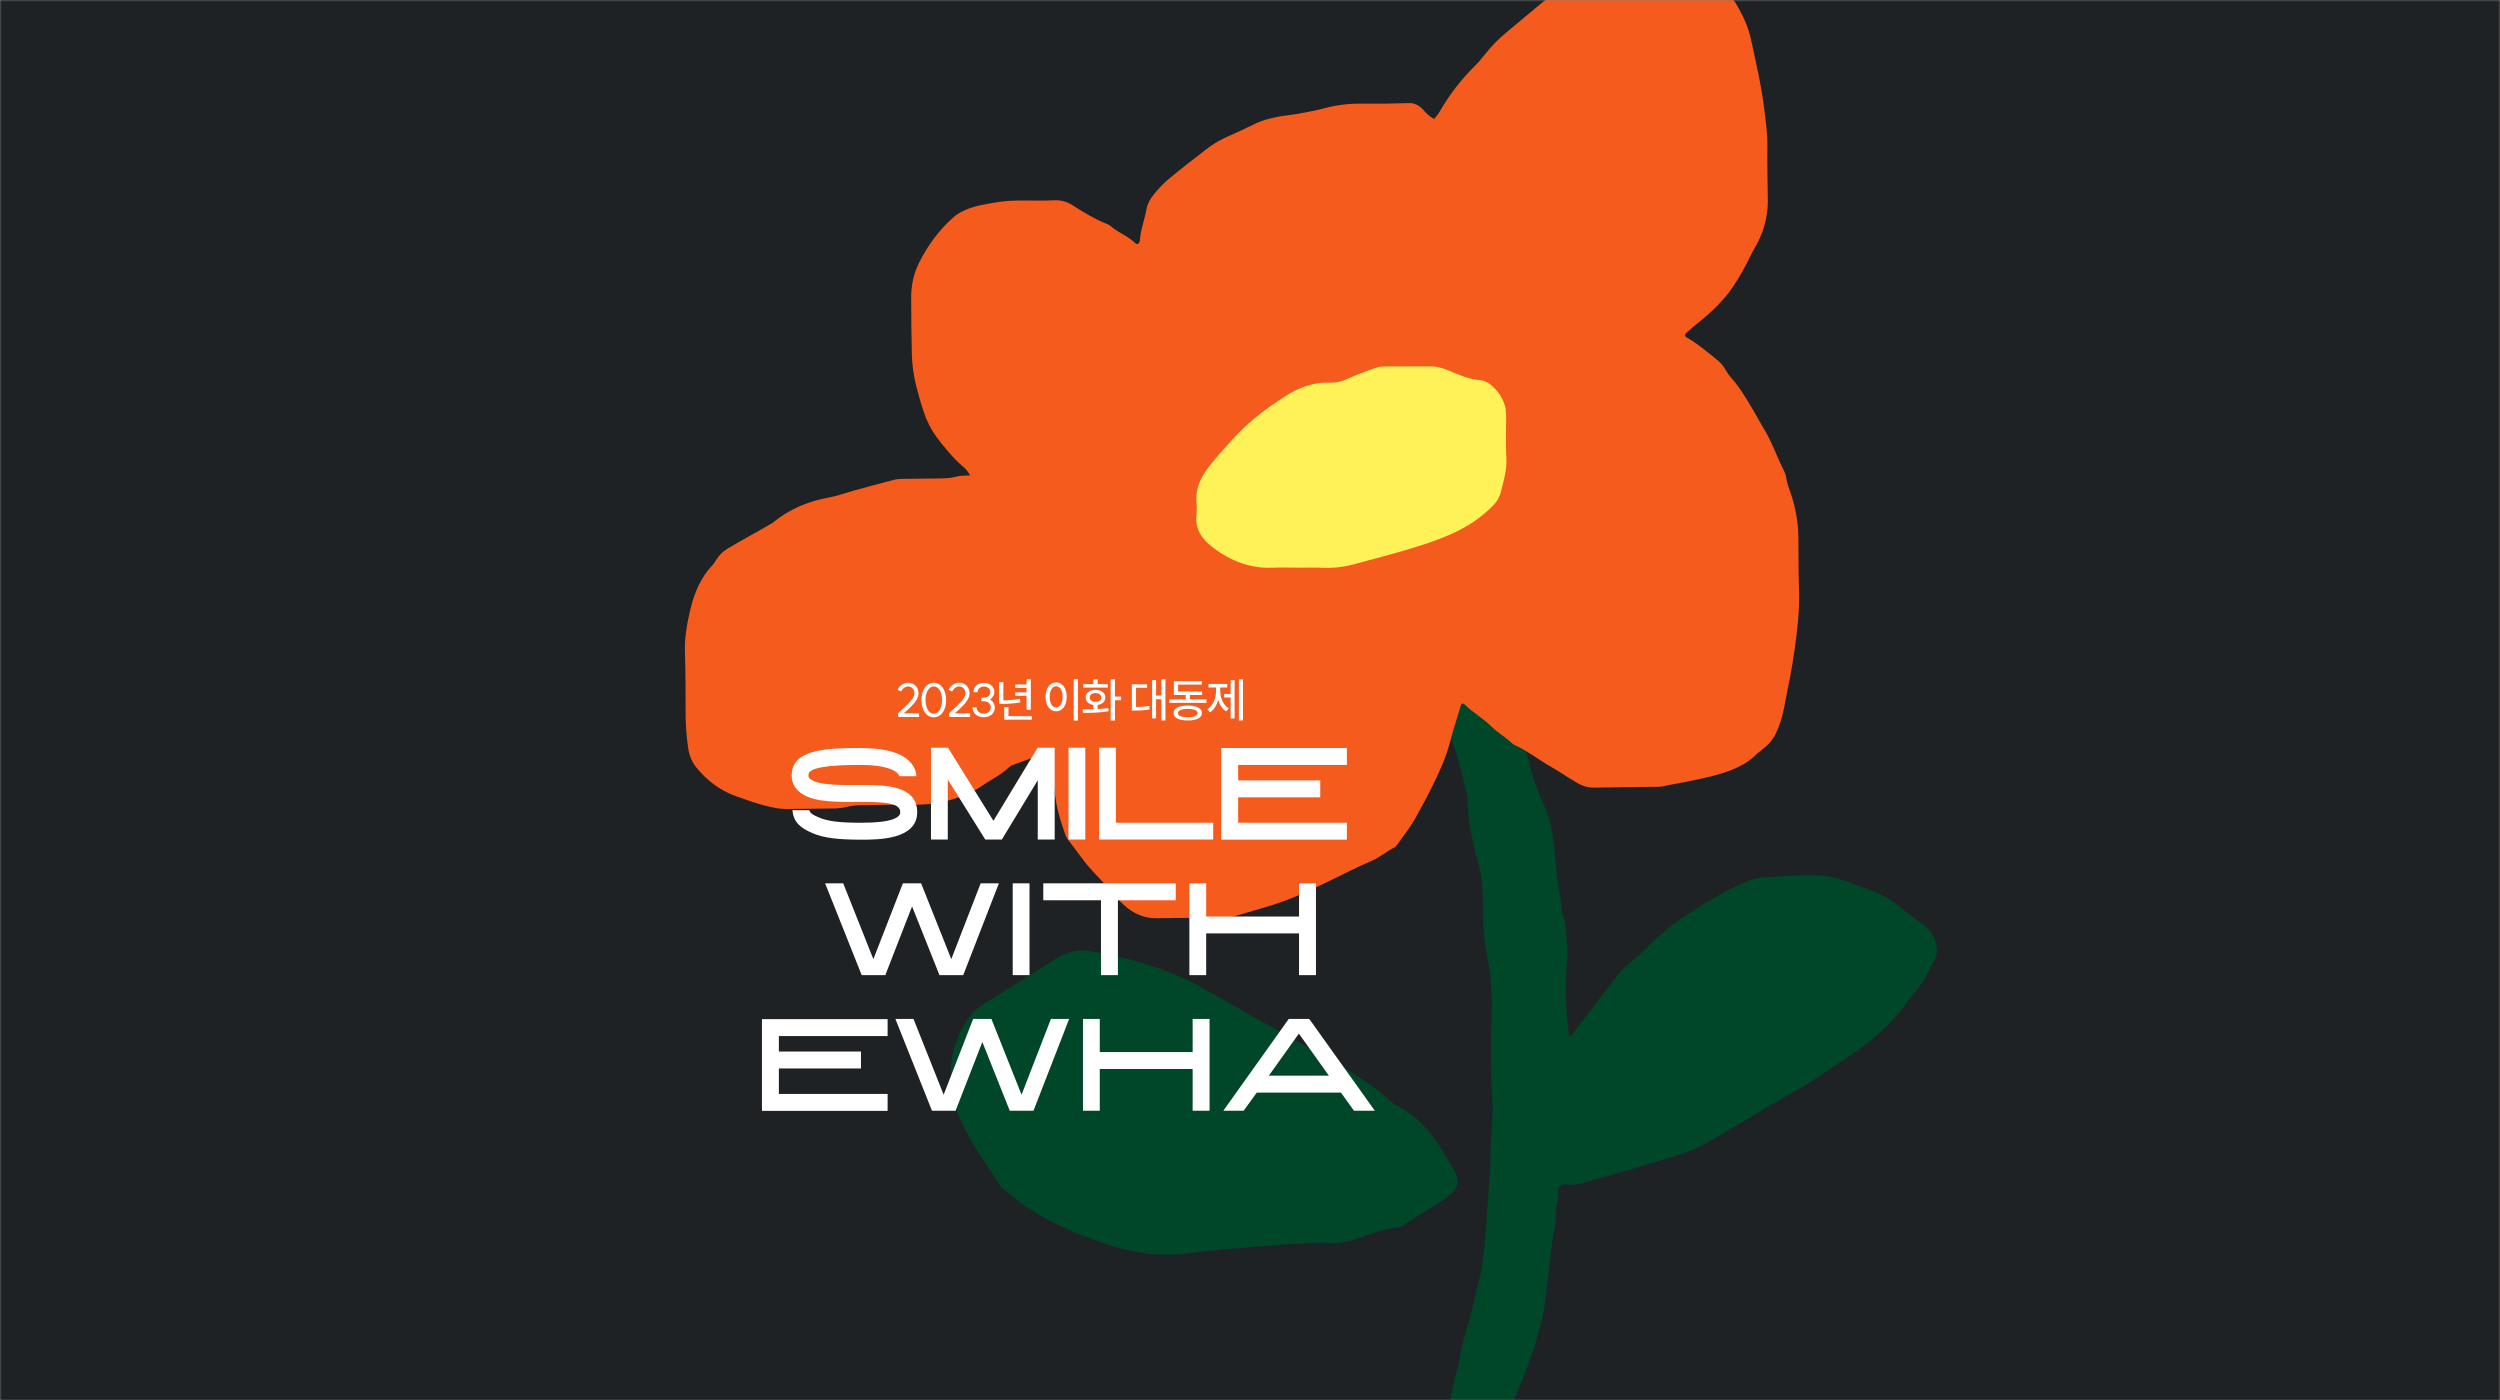 <svg width="673" height="377" viewBox="0 0 673 377" fill="none" xmlns="http://www.w3.org/2000/svg">
<rect x="0" y="0" width="673" height="377" fill="#808080" stroke="none"/>
<mask id="mask0_520_4880" style="mask-type:alpha" maskUnits="userSpaceOnUse" x="0" y="0" width="673" height="377">
<rect width="673" height="377" fill="#1F2225"/>
</mask>
<g mask="url(#mask0_520_4880)">
<rect width="673" height="377" fill="#1F2225"/>
<path d="M274.27 264.372C277.347 262.445 280.491 260.618 283.475 258.568C286.952 256.178 290.447 255.43 294.014 256.109C297.581 256.787 301.179 257.454 304.615 258.409C311.512 260.324 318.099 262.726 324.047 266.137C333.591 271.61 343.247 276.949 352.83 282.372C360.317 286.609 367.988 290.645 374.203 296.314C374.757 296.859 375.396 297.328 376.105 297.711C383.672 301.442 387.469 308.129 391.284 314.792C393.354 318.41 392.675 320.294 388.229 323.229C385.002 325.359 381.681 327.356 378.39 329.392C377.777 329.776 377.085 330.408 376.518 330.431C370.444 330.689 364.721 334.891 358.474 334.605C352.536 334.342 346.319 335.013 340.198 335.473C333.394 335.981 326.571 336.509 319.731 337.411C311.948 338.437 304.893 337.243 298.406 335.114C288.515 331.873 279.17 327.716 271.644 321.298C270.765 320.554 269.677 319.894 269.085 318.949C264.77 311.939 259.368 305.511 257.173 297.328C255.278 290.223 255.199 282.824 260.082 275.067C261.234 273.102 262.957 271.381 265.024 270.129C268.153 268.277 271.199 266.3 274.27 264.372Z" fill="#004628"/>
<path d="M422.375 279.007C421.646 272.38 421.185 266.021 421.82 259.585C422.189 255.886 421.658 252.292 421.416 248.665C421.334 247.463 420.547 246.45 420.458 245.195C420.201 241.763 419.402 238.437 419.067 235.008C418.627 230.493 418.343 225.926 417.297 221.522C416.86 219.767 416.259 218.065 415.503 216.439C413.837 212.819 412.537 209.024 411.622 205.109C410.839 201.774 409.576 198.595 407.874 195.67C406.053 192.479 404.189 189.317 401.899 186.457C399.623 183.588 396.935 181.084 393.92 179.023C393.31 178.609 392.741 178.335 392.018 178.898C391.409 179.385 390.915 178.962 390.388 178.682C388.975 177.931 388.963 177.947 387.937 179.2C387.675 179.521 387.422 179.851 387.181 180.188C384.528 183.838 384.363 182.509 386.258 187.222C388.409 192.602 390.445 198.025 392.237 203.545C393.318 206.861 394.043 210.32 394.914 213.716C395.012 214.107 395.063 214.511 395.065 214.92C395.093 221.38 396.592 227.52 398.274 233.624C398.89 235.861 399.021 238.218 399.117 240.546C399.282 244.404 399.262 248.273 399.539 252.113C399.715 254.529 400.262 256.896 400.683 259.282C401.687 264.778 401.794 270.334 401.475 275.97C401.301 279.123 401.395 282.283 401.428 285.436C401.459 288.694 401.462 291.949 401.679 295.183C401.959 299.349 401.646 303.505 401.348 307.681C401.169 310.117 401.284 312.56 401.128 314.998C400.732 321.108 400.289 327.217 399.799 333.326C399.577 336.07 399.178 338.808 398.857 341.548C398.812 341.953 398.829 342.38 398.703 342.764C397.419 346.687 396.847 350.757 395.705 354.723C394.629 358.462 393.396 362.201 392.883 366.073C392.759 366.883 392.582 367.686 392.354 368.477C391.294 372.45 390.091 376.404 390.342 380.542C390.35 380.949 390.298 381.359 390.186 381.756C389.649 383.89 390.254 385.396 392.095 386.565C394.176 387.885 396.064 389.5 398.065 390.949C398.951 391.59 399.432 391.516 400.14 390.652C402.182 388.168 404.158 385.652 405.134 382.51C405.495 381.341 406.167 380.263 406.64 379.123C407.988 375.883 409.331 372.641 410.631 369.384C412.469 364.775 413.871 360.036 415.084 355.252C415.459 353.757 415.74 352.243 415.925 350.72C416.626 345.037 417.263 339.351 417.949 333.668C418.07 332.654 418.278 331.646 418.489 330.64C418.743 329.432 419.015 328.239 418.843 327C418.629 325.458 419.299 323.975 419.443 322.451C419.546 321.363 419.14 320.041 420.047 319.268C420.806 318.623 421.99 318.912 422.985 318.918C424.934 318.932 426.793 318.26 428.633 317.751C436.184 315.658 443.706 313.43 451.222 311.161C455.232 309.947 458.977 308.084 462.633 305.89C469.252 301.921 475.842 297.89 482.588 294.14C486.444 291.997 490.12 289.482 493.784 286.99C496.935 284.845 500.207 282.889 503.182 280.459C506.641 277.634 509.858 274.596 512.537 270.989C513.774 269.323 515.026 267.67 516.323 266.045C518.286 263.592 519.589 260.777 520.942 257.989C521.611 256.611 521.51 255.152 521.112 253.8C520.571 251.964 519.752 250.317 518.094 249.157C515.504 247.344 513.019 245.383 510.553 243.405C508.6 241.84 506.42 240.758 504.075 239.901C501.377 238.917 498.733 237.8 496 236.907C492.188 235.648 488.199 235.391 484.145 235.64C481.434 235.804 478.718 236.003 476.008 236.075C473.897 236.143 471.801 236.624 469.833 237.49C464.33 239.823 459.262 242.989 454.223 246.19C450.225 248.729 446.596 251.82 443.214 255.197C441.601 256.801 439.901 258.326 438.161 259.788C436.716 261 435.528 262.422 434.391 263.906C431.048 268.273 427.711 272.645 424.35 276.998C423.842 277.642 423.491 278.411 422.375 279.007Z" fill="#004628"/>
<path d="M261.151 127.983C260.581 126.929 259.837 126.037 258.97 125.368C256.398 123.13 254.206 120.4 252.076 117.594C250.605 115.58 249.436 113.253 248.624 110.726C247.877 108.515 247.243 106.24 246.66 103.952C245.942 101.167 245.541 98.272 245.467 95.352C245.346 90.24 245.304 85.124 245.294 80.011C245.277 76.755 245.998 73.564 247.373 70.805C249.748 66.013 252.866 61.862 256.546 58.594C258.295 57.026 260.286 56.269 262.281 55.659C263.867 55.169 265.565 54.975 267.2 54.643C272.777 53.516 278.385 54.238 283.968 53.905C285.73 53.848 287.475 54.377 289.024 55.436C291.865 57.233 294.718 58.999 297.771 60.196C298.258 60.367 298.722 60.629 299.146 60.974C301.143 62.722 303.567 63.492 305.518 65.364C306.213 66.035 306.769 65.687 306.864 64.507C307.096 61.674 308.131 59.13 308.618 56.389C308.894 54.834 309.671 53.511 310.547 52.425C311.776 50.869 313.121 49.464 314.565 48.227C317.822 45.511 321.171 42.96 324.493 40.362C326.184 39.022 327.985 37.911 329.867 37.05C332.62 35.828 335.362 34.559 338.078 33.222C339.883 32.336 341.775 31.914 343.661 31.511C345.63 31.092 347.637 30.958 349.617 30.598C351.926 30.175 354.239 29.752 356.52 29.143C359.789 28.274 363.125 27.858 366.47 27.903C370.653 27.959 374.838 27.911 379.023 27.761C379.773 27.695 380.526 27.822 381.236 28.135C381.947 28.448 382.598 28.94 383.15 29.579C383.987 30.609 384.968 31.438 386.043 32.028C386.747 31.285 387.368 30.427 387.889 29.478C390.422 25.207 393.394 21.372 396.73 18.069C397.714 17.105 398.643 16.055 399.509 14.929C401.377 12.547 403.446 10.424 405.679 8.595C408.808 6.003 411.92 3.387 415.039 0.784C416.29 -0.261 417.649 -1.091 419.079 -1.683C421.769 -2.798 424.378 -4.3 427.213 -4.757C430.266 -5.248 433.277 -6.123 436.397 -6.079C440.498 -6.017 444.599 -6.064 448.699 -6.219C452.174 -6.337 455.502 -5.383 458.848 -4.428C461.305 -3.754 463.641 -2.515 465.737 -0.775C466.247 -0.418 466.705 0.044 467.093 0.591C468.987 3.694 470.6 7.01 471.407 10.792C472.751 17.033 474.209 23.261 474.975 29.648C475.355 32.819 475.821 35.989 475.769 39.261C475.691 44.164 475.861 49.073 475.897 53.979C475.932 58.742 474.598 62.945 472.393 66.722C471.894 67.551 471.433 68.415 471.012 69.31C470.023 71.359 468.941 73.337 467.772 75.233C464.862 80.204 461.028 83.813 456.927 87.07C455.87 87.908 454.859 88.833 453.838 89.737C453.768 89.792 453.711 89.87 453.673 89.962C453.635 90.053 453.617 90.156 453.621 90.26C453.626 90.363 453.652 90.463 453.698 90.55C453.743 90.637 453.807 90.707 453.881 90.753C456.812 92.351 459.422 94.628 462.108 96.757C463.113 97.522 463.977 98.543 464.644 99.754C465.073 100.527 465.58 101.229 466.151 101.844C468.559 104.505 470.356 107.779 472.28 110.953C473.081 112.289 473.778 113.715 474.605 115.035C476.906 118.677 478.318 122.972 480.3 126.844C480.574 127.373 480.761 127.965 480.848 128.584C481.046 130.051 481.57 131.355 482.028 132.703C483.4 136.635 484.118 140.869 484.139 145.148C484.144 149.741 484.151 154.338 484.295 158.925C484.469 164.175 483.881 169.299 483.178 174.419C482.402 180.069 481.252 185.6 480.143 191.15C479.73 193.169 479.11 195.112 478.299 196.931C477.447 198.858 476.188 200.456 474.658 201.553C473.805 202.193 472.983 202.896 472.196 203.657C470.372 205.341 468.283 206.409 466.138 207.263C462.398 208.75 458.507 209.501 454.655 210.318C452.366 210.805 450.036 211.129 447.741 211.667C447.08 211.787 446.411 211.836 445.743 211.813C440.218 211.875 434.692 211.91 429.17 212.024C427.582 212.053 426.008 211.618 424.575 210.754C422.149 209.345 419.801 207.712 417.382 206.334C414.261 204.555 411.357 202.234 408.129 200.754C407.726 200.601 407.345 200.37 407 200.068C405.285 198.381 403.238 197.3 401.538 195.625C399.227 193.337 396.505 191.863 394.203 189.575C393.826 189.182 393.405 189.409 393.221 190.022C392.233 193.336 391.169 196.623 390.284 199.98C389.176 204.172 387.426 207.9 385.59 211.64C384.109 214.662 382.506 217.554 380.893 220.458C379.505 222.955 377.761 225.043 376.176 227.316C375.973 227.655 375.707 227.93 375.403 228.118C373.31 229.142 371.476 230.787 369.319 231.708C365.454 233.364 361.672 235.312 357.86 237.154C354.127 238.954 350.414 240.763 346.569 242.228C341.926 244.003 337.186 245.168 332.488 246.615C331.594 246.868 330.679 246.989 329.761 246.975C323.65 247.044 317.539 247.137 311.431 247.183C308.227 247.282 305.085 246.017 302.525 243.596C301.314 242.478 300.166 241.259 299.087 239.947C296.653 236.918 293.792 234.481 291.47 231.3C290.177 229.52 288.821 227.809 287.515 226.045C287.226 225.665 286.989 225.229 286.812 224.755C285.439 220.94 284.248 217.031 283.899 212.851C283.689 210.364 283.082 207.946 283.146 205.412C283.16 204.73 282.841 204.023 282.658 203.334C282.635 203.208 282.591 203.089 282.528 202.985C282.466 202.881 282.386 202.795 282.295 202.733C282.204 202.67 282.103 202.633 282 202.623C281.896 202.612 281.793 202.63 281.695 202.674C278.731 203.724 275.769 204.777 272.818 205.871C272.335 206.037 271.879 206.311 271.474 206.68C269.343 208.729 266.786 209.833 264.468 211.471C261.879 213.307 258.985 214.459 256.025 215.286C252.69 216.225 249.276 216.678 245.854 216.636C241.167 216.566 236.48 216.718 231.791 216.76C230.538 216.763 229.287 216.91 228.056 217.199C226.903 217.468 225.733 217.614 224.559 217.635C220.209 217.728 215.857 217.734 211.51 217.783C210.258 217.757 209.01 217.596 207.78 217.301C204.465 216.628 201.252 215.462 198.046 214.295C193.994 212.873 190.302 210.167 187.329 206.442C186.21 205.012 185.476 203.184 185.232 201.214C184.775 198.031 184.552 194.805 184.566 191.575C184.579 186.251 184.55 180.924 184.385 175.607C184.258 171.67 184.935 167.947 185.794 164.246C186.893 159.565 188.705 155.412 191.731 152.202C192.106 151.788 192.443 151.322 192.734 150.813C193.595 149.416 194.724 148.311 196.018 147.6C199.844 145.302 203.752 143.241 207.594 140.987C207.748 140.907 207.897 140.812 208.039 140.704C212.65 136.896 217.794 134.889 223.223 133.915C225.371 133.529 227.431 132.743 229.535 132.16C233.281 131.117 237.034 130.109 240.792 129.135C241.532 128.971 242.284 128.896 243.037 128.911C246.133 128.852 249.23 128.841 252.327 128.806C254.081 128.786 255.828 128.766 257.558 128.286C258.589 127.988 259.708 128.091 261.151 127.983Z" fill="#F55B1D"/>
<path d="M349.982 152.817C347.5 152.817 345.015 152.728 342.538 152.833C336.561 153.089 331.323 151 326.676 147.528C323.865 145.422 321.614 142.677 322.079 138.672C322.194 137.51 322.194 136.339 322.079 135.177C321.764 131.435 323.32 128.33 325.513 125.538C327.578 122.907 329.851 120.435 332.1 117.954C336.146 113.493 340.952 109.898 345.978 106.67C349.548 104.37 353.508 102.831 357.914 103.006C359.515 103.08 361.109 102.759 362.556 102.07C365.06 100.909 367.67 99.97 370.267 99.031C371.097 98.762 371.966 98.631 372.838 98.645C376.926 98.606 381.014 98.645 385.1 98.615C386.753 98.615 388.255 99.056 389.755 99.665C392.572 100.809 395.279 102.104 398.46 102.32C401.399 102.52 404.813 106.737 405.311 110.073C405.432 111.087 405.478 112.108 405.451 113.129C405.467 116.482 405.292 119.843 405.504 123.182C405.712 126.477 404.78 129.541 403.981 132.627C403.305 135.238 401.159 136.941 399.15 138.624C394.592 142.439 389.132 144.608 383.639 146.45C377.16 148.614 370.503 150.267 363.9 152.056C361.357 152.707 358.73 152.973 356.108 152.845C354.073 152.758 352.028 152.817 349.982 152.817Z" fill="#FFF258"/>
<path d="M233.492 211.355C232.963 211.355 232.468 211.319 232.009 211.319C231.374 211.319 230.562 211.319 229.679 211.319C226.501 211.355 219.827 211.39 217.991 209.589C217.744 209.342 217.638 209.13 217.638 208.777C217.638 207.859 217.638 205.917 231.691 205.917C238.718 205.917 241.013 207.506 241.649 208.212C241.931 208.495 242.073 208.777 242.108 208.954H246.698C246.663 208.071 246.38 206.764 245.286 205.458C243.061 202.739 238.506 201.362 231.691 201.362C221.522 201.362 213.119 201.927 213.119 208.777C213.119 210.331 213.684 211.743 214.778 212.802C217.709 215.733 223.535 215.91 229.714 215.874C230.562 215.874 231.303 215.839 231.868 215.874C232.362 215.874 232.892 215.874 233.457 215.874C239.071 215.945 242.355 216.404 242.355 218.664C242.355 219.935 240.519 221.489 231.903 221.489C226.113 221.489 222.864 221.1 220.569 220.111C218.556 219.264 218.027 218.805 217.885 218.099H213.33C213.613 221.453 215.59 222.936 218.803 224.313C221.699 225.549 225.371 226.043 231.903 226.043C236.388 226.043 246.91 226.043 246.91 218.664C246.91 211.425 238.153 211.39 233.492 211.355ZM279.329 201.291L267.429 220.959L255.212 201.291H250.622V226.008H255.142V209.836L265.24 226.008H269.689L279.364 210.048V226.008H283.919V201.291H279.329ZM292.162 226.008V201.291H287.643V226.008H292.162ZM300.391 201.291H295.871V226.008H326.59V221.489H300.391V201.291ZM328.754 226.043H362.581V221.489H333.309V214.638H355.413V210.083H333.309V205.917H362.581V201.362H328.754V226.043Z" fill="white"/>
<path d="M256.087 258.199L247.965 237.79H247.93H243.057L235.113 258.199L226.991 237.79H222.119L231.97 262.507H238.326L245.529 244.004L252.909 262.507H259.3L268.904 237.79H263.996L256.087 258.199ZM277.141 262.507V237.79H272.622V262.507H277.141ZM280.85 242.345H296.386V262.507H300.941V242.345H316.513V237.79H280.85V242.345ZM349.7 246.723H324.701V237.79H320.181V262.507H324.701V251.278H349.7V262.507H354.255V237.79H349.7V246.723Z" fill="white"/>
<path d="M205.119 299.04H238.945V294.485H209.674V287.635H231.777V283.08H209.674V278.914H238.945V274.359H205.119V299.04ZM275.004 294.697L266.883 274.288H266.847H261.975L254.03 294.697L245.909 274.288H241.036L250.887 299.005H257.243L264.446 280.503L271.826 299.005H278.217L287.821 274.288H282.913L275.004 294.697ZM321.058 283.221H296.059V274.288H291.539V299.005H296.059V287.776H321.058V299.005H325.613V274.288H321.058V283.221ZM346.938 274.288L329.318 299.005H334.791L338.322 294.132H360.991L364.487 299.005H370.101L352.446 274.288H346.938ZM341.571 289.577L349.657 278.243L357.743 289.577H341.571Z" fill="white"/>
<path d="M241.717 192.043L241.843 193.025H247.419V192.043H243.265C245.002 190.483 247.268 188.608 247.268 186.682C247.268 184.983 246.11 183.787 244.461 183.787C243.291 183.787 242.108 184.58 241.617 185.7L242.611 186.141C242.951 185.348 243.718 184.794 244.461 184.794C245.468 184.794 246.16 185.574 246.16 186.682C246.16 188.28 243.542 190.294 241.717 192.043ZM251.38 192.132C250.058 192.132 249.152 190.621 249.152 188.457C249.152 186.292 250.058 184.794 251.38 184.794C252.689 184.794 253.595 186.292 253.595 188.457C253.595 190.621 252.689 192.132 251.38 192.132ZM248.045 188.457C248.045 191.188 249.429 193.101 251.38 193.101C253.331 193.101 254.702 191.188 254.702 188.457C254.702 185.738 253.331 183.812 251.38 183.812C249.429 183.812 248.045 185.738 248.045 188.457ZM255.459 192.043L255.585 193.025H261.161V192.043H257.007C258.744 190.483 261.01 188.608 261.01 186.682C261.01 184.983 259.852 183.787 258.203 183.787C257.033 183.787 255.85 184.58 255.359 185.7L256.353 186.141C256.693 185.348 257.461 184.794 258.203 184.794C259.21 184.794 259.902 185.574 259.902 186.682C259.902 188.28 257.284 190.294 255.459 192.043ZM266.532 188.306C267.262 187.815 267.689 186.997 267.689 186.304C267.689 184.845 266.519 183.825 264.883 183.825C263.222 183.825 262.064 184.857 262.064 186.342H263.171C263.171 185.436 263.876 184.807 264.883 184.807C265.89 184.807 266.594 185.436 266.594 186.33C266.594 187.198 265.865 187.815 264.832 187.815H264.165V188.784H264.832C265.94 188.784 266.733 189.451 266.733 190.407C266.733 191.402 265.94 192.106 264.807 192.106C263.687 192.106 262.907 191.402 262.907 190.407H261.799C261.799 191.981 263.045 193.088 264.807 193.088C266.582 193.088 267.815 191.993 267.815 190.445C267.815 189.677 267.35 188.796 266.532 188.306ZM276.353 182.856V184.266H273.307V185.184H276.353V186.367H273.307V187.299H276.353V191.074H277.498V182.856H276.353ZM268.952 189.476H269.808C271.444 189.476 272.942 189.401 274.679 189.086L274.565 188.129C272.98 188.419 271.583 188.507 270.11 188.52V183.636H268.952V189.476ZM270.337 193.73H277.775V192.786H271.482V190.357H270.337V193.73ZM289.048 182.843V193.982H290.194V182.843H289.048ZM281.472 187.588C281.472 189.967 282.655 191.49 284.316 191.49C285.965 191.49 287.16 189.967 287.16 187.588C287.16 185.197 285.965 183.699 284.316 183.699C282.655 183.699 281.472 185.197 281.472 187.588ZM282.579 187.588C282.579 185.826 283.297 184.731 284.316 184.731C285.335 184.731 286.053 185.826 286.053 187.588C286.053 189.35 285.335 190.458 284.316 190.458C283.297 190.458 282.579 189.35 282.579 187.588ZM298.993 182.869V193.969H300.151V188.494H301.799V187.525H300.151V182.869H298.993ZM291.404 190.949L291.567 191.905C293.48 191.905 296.06 191.905 298.439 191.452L298.351 190.621C297.445 190.747 296.463 190.823 295.494 190.873V189.778C296.74 189.602 297.558 188.847 297.558 187.764C297.558 186.518 296.476 185.7 294.915 185.7C293.354 185.7 292.272 186.518 292.272 187.764C292.272 188.847 293.09 189.602 294.336 189.778V190.911C293.279 190.949 292.272 190.949 291.404 190.949ZM291.605 185.096H298.212V184.177H295.494V182.894H294.336V184.177H291.605V185.096ZM293.367 187.764C293.367 187.034 293.984 186.581 294.915 186.581C295.846 186.581 296.463 187.034 296.463 187.764C296.463 188.482 295.846 188.935 294.915 188.935C293.984 188.935 293.367 188.482 293.367 187.764ZM312.645 182.856V187.261H311.21V183.095H310.14V193.39H311.21V188.217H312.645V193.957H313.74V182.856H312.645ZM304.691 191.276H305.421C307.019 191.276 308.152 191.225 309.498 190.961L309.373 190.017C308.215 190.244 307.183 190.307 305.823 190.319V185.134H308.794V184.203H304.691V191.276ZM314.748 188.28V189.212H324.779V188.28H320.324V187.097H323.609V186.166H317.14V184.291H323.533V183.372H316.007V187.097H319.179V188.28H314.748ZM315.932 191.955C315.932 193.239 317.366 193.957 319.745 193.957C322.111 193.957 323.558 193.239 323.558 191.955C323.558 190.672 322.111 189.942 319.745 189.942C317.366 189.942 315.932 190.672 315.932 191.955ZM317.089 191.955C317.089 191.238 318.071 190.835 319.745 190.835C321.419 190.835 322.388 191.238 322.388 191.955C322.388 192.685 321.419 193.076 319.745 193.076C318.071 193.076 317.089 192.685 317.089 191.955ZM333.516 182.856V193.957H334.61V182.856H333.516ZM325.008 190.923L325.712 191.779C326.795 191.1 327.537 189.854 327.927 188.394C328.318 189.74 329.048 190.873 330.092 191.515L330.784 190.672C329.249 189.778 328.481 187.865 328.481 185.952V185.058H330.382V184.115H325.335V185.058H327.361V185.952C327.361 187.953 326.568 189.967 325.008 190.923ZM329.551 187.752H331.288V193.403H332.358V183.108H331.288V186.808H329.551V187.752Z" fill="white"/>
</g>
</svg>
